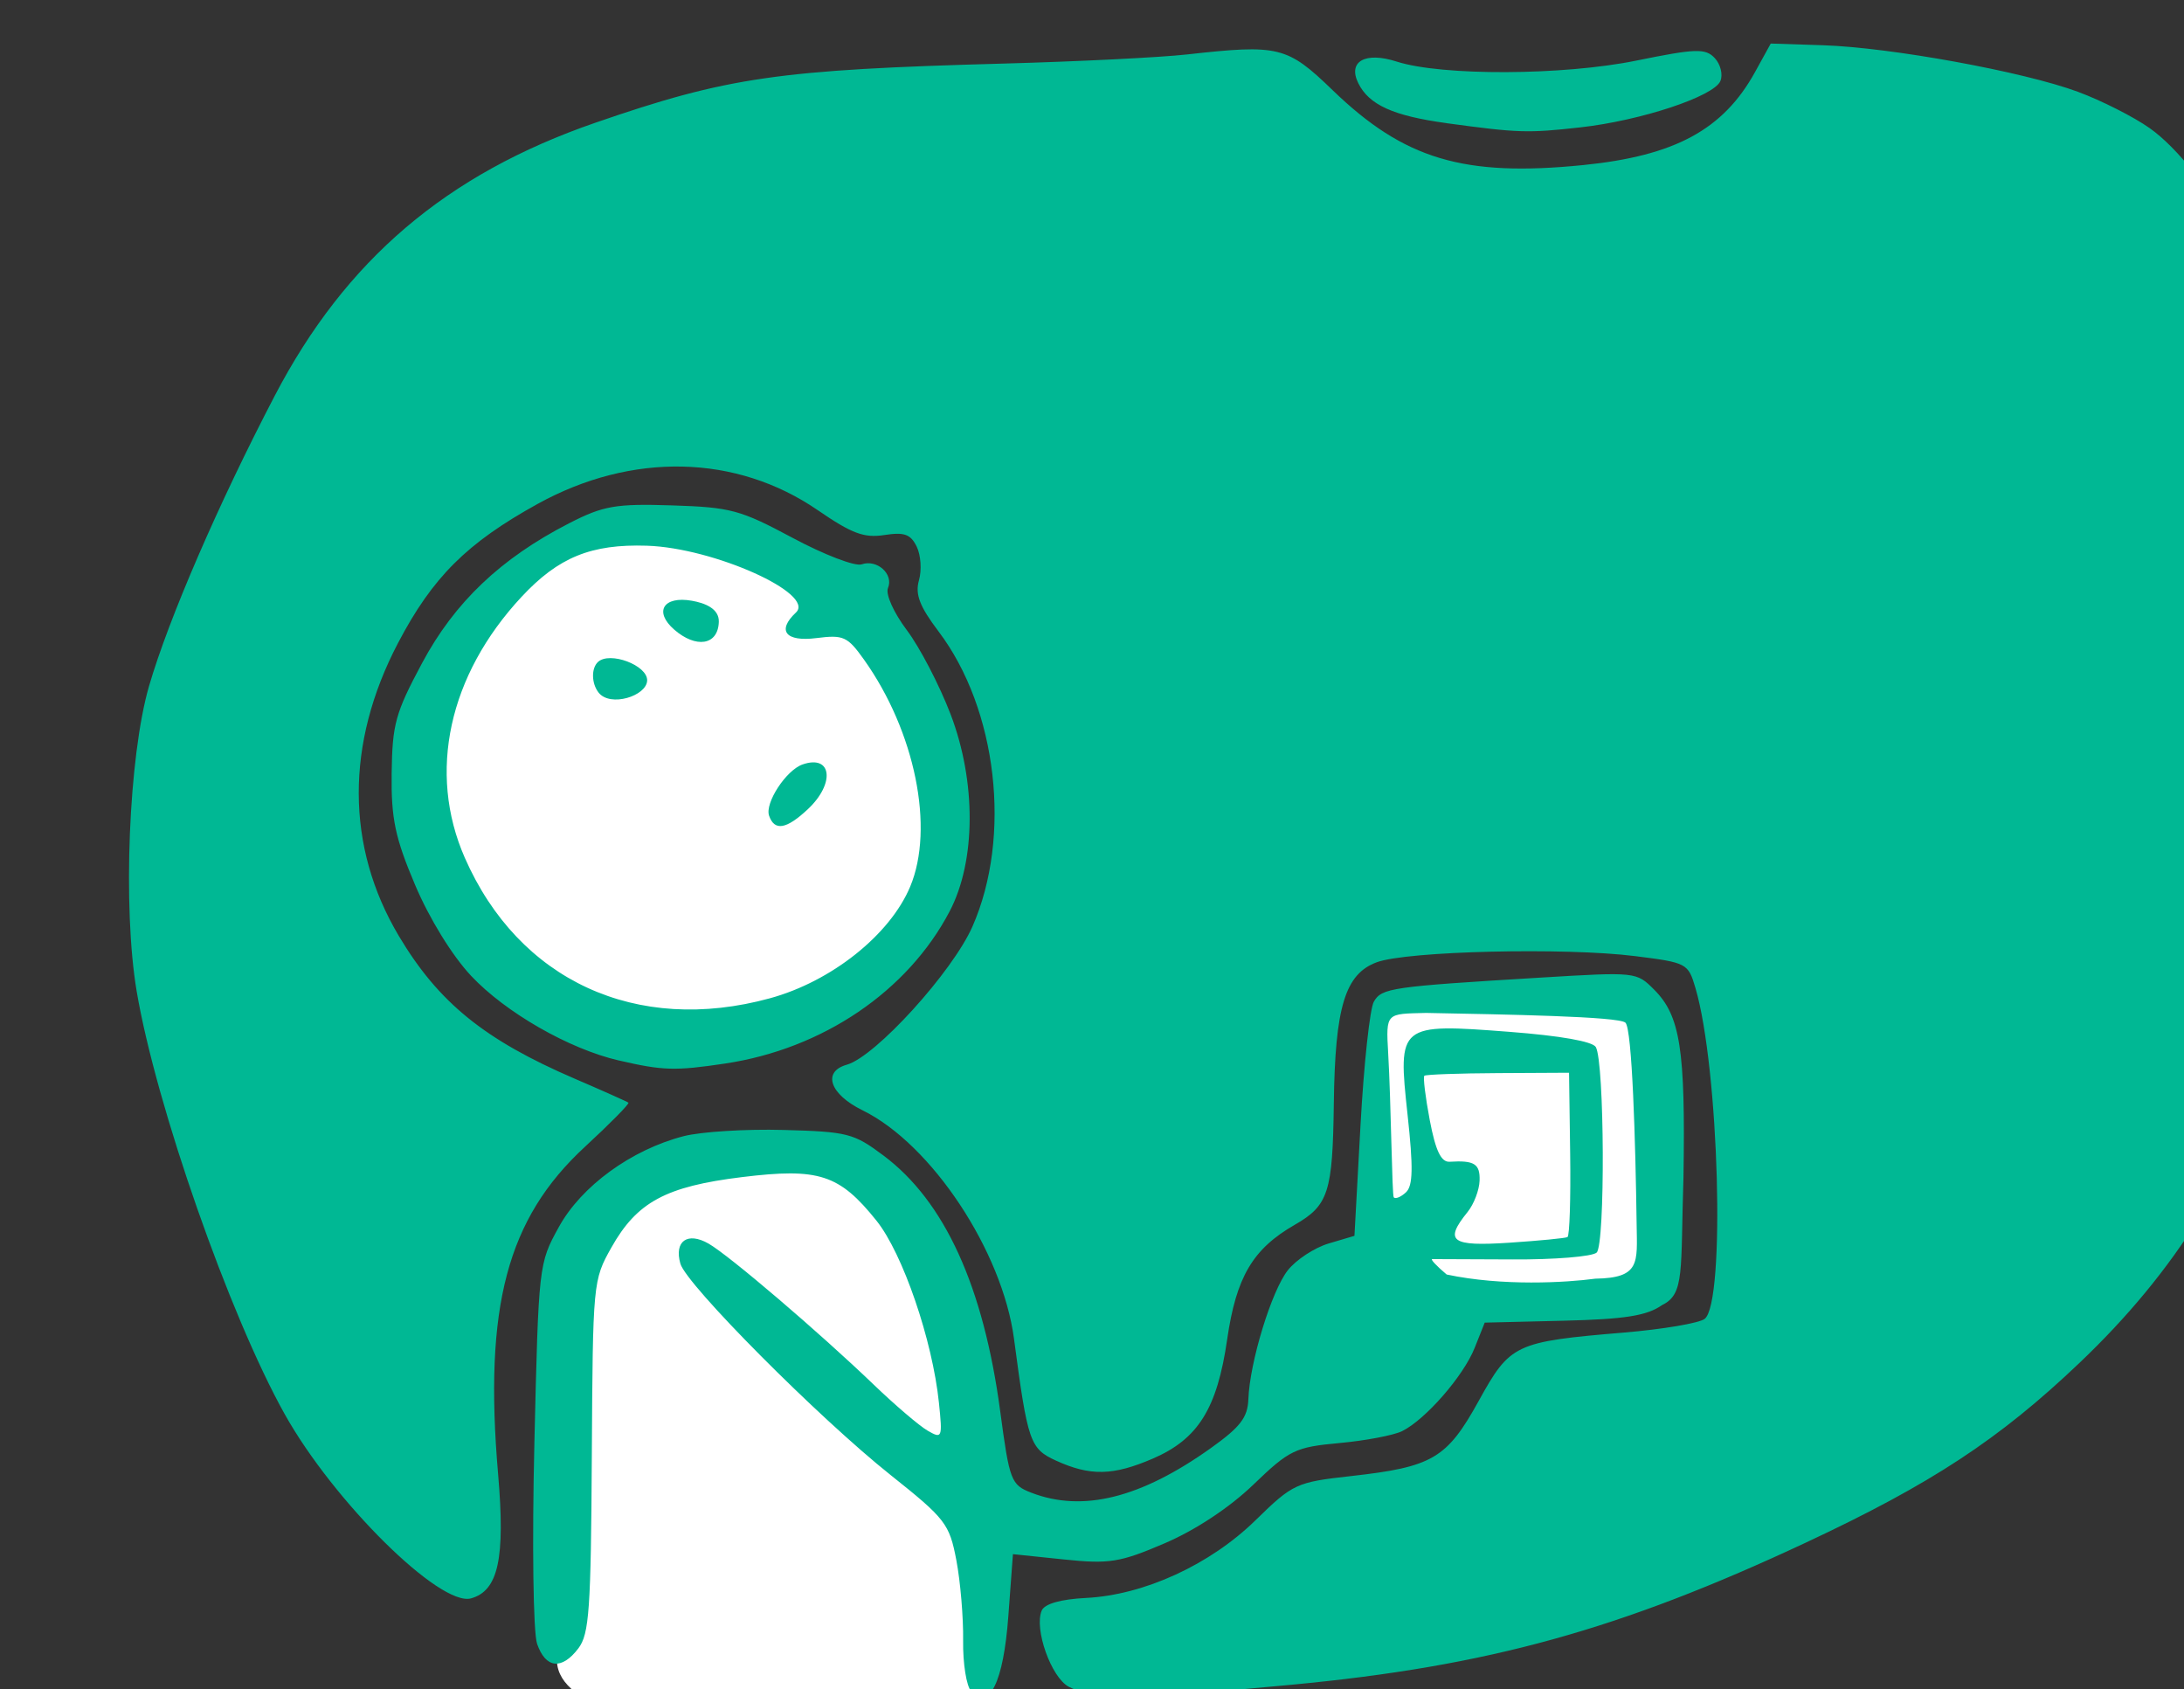 <?xml version="1.0" ?><svg height="179.535mm" viewBox="0 0 232.181 179.535" width="232.181mm" xmlns="http://www.w3.org/2000/svg">
    <rect x="0" y="0" width="232.181" height="179.535" fill="#333333" stroke="none"/>
    <path d="m 36439.199,13743.195 c -21.899,0.184 -42.874,7.811 -58.715,22.399 -36.208,33.343 -52.084,84.867 -12.388,136.722 39.696,51.856 98.518,45.685 135.447,31.395 72.656,-46.009 55.334,-108.148 15.758,-153.291 -22.261,-25.393 -51.946,-37.461 -80.102,-37.225 z m 394.301,185.211 -105.967,4.783 -4.461,121.446 114.055,-3.764 z m -347.949,64.776 c -3.724,-0.125 -7.556,0 -11.481,0.396 -31.396,3.14 -62.791,16.564 -68.324,41.354 -5.533,24.791 -10.345,129.799 -8.902,162.384 1.444,37.998 163.355,36.701 166.205,12.055 2.85,-24.646 10.502,-43.447 4.127,-71.486 -6.376,-28.039 -14.074,-86.606 -25.141,-110.098 -9.683,-20.555 -30.419,-33.735 -56.484,-34.605 z" fill="#FFFFFF" paint-order="markers stroke fill" transform="translate(88.184,-61.324) matrix(0.265,0,0,0.265,-8796.055,-2878.364) translate(-3313.529,-2437.82)"/>
    <path d="m 33249.52,11771.55 c -1.925,-2.055 -3.388,-11.222 -3.252,-20.373 0.137,-9.151 -1.085,-23.639 -2.713,-32.197 -2.781,-14.627 -4.353,-16.667 -26.35,-34.168 -28.902,-22.996 -81.986,-76.357 -84.373,-84.816 -2.547,-9.026 2.863,-12.866 11.313,-8.033 8.256,4.721 44.426,35.603 66.285,56.597 8.563,8.22 18.286,16.518 21.607,18.436 5.806,3.352 5.98,2.923 4.528,-11.16 -2.588,-25.138 -14.513,-59.913 -25.055,-73.064 -14.921,-18.614 -23.116,-21.265 -54.002,-17.476 -30.518,3.744 -42.081,9.982 -52.349,28.241 -7.373,13.105 -7.447,13.901 -7.848,83.703 -0.354,61.585 -1.034,71.3 -5.387,77.057 -6.665,8.812 -13.165,8.095 -16.577,-1.833 -1.554,-4.524 -2.035,-40.157 -1.085,-80.274 1.706,-71.909 1.737,-72.186 9.81,-86.865 9.031,-16.422 29.079,-31.016 50.064,-36.446 6.918,-1.788 24.929,-2.914 40.025,-2.499 25.808,0.697 28.211,1.323 40.16,10.259 24.545,18.351 40.137,52.513 46.831,102.605 3.726,27.884 4.343,29.499 12.509,32.646 20.574,7.931 43.842,2.154 71.92,-17.86 11.912,-8.493 14.843,-12.303 15.118,-19.655 0.55,-14.907 9.309,-43.49 15.843,-51.733 3.345,-4.225 10.724,-9.055 16.398,-10.737 l 10.316,-3.057 2.434,-44.438 c 1.339,-24.44 3.749,-46.713 5.355,-49.49 3.171,-5.495 6.882,-6.03 66.89,-9.647 38.37,-2.311 38.433,-2.305 45.614,4.894 10.425,10.445 12.534,24.012 11.701,75.236 -1.217,37.697 0.588,46.784 -8.564,51.204 -6.088,4.291 -14.841,5.684 -39.494,6.284 l -31.675,0.77 -4.04,10.14 c -4.505,11.299 -19.711,28.738 -29.115,33.388 -3.374,1.668 -14.686,3.816 -25.136,4.769 -17.682,1.616 -20.076,2.775 -34.502,16.661 -9.567,9.209 -23.188,18.22 -35.574,23.536 -17.942,7.701 -22.238,8.391 -40.486,6.491 l -20.413,-2.123 -1.845,24.907 c -1.958,26.479 -7.599,37.89 -14.886,30.12 z m 250.397,-165.528 c 18.051,-0.267 16.756,-6.437 16.548,-21.401 -0.455,-33.52 -1.793,-78.747 -4.504,-81.276 -2.691,-2.509 -47.802,-3.286 -79.991,-3.908 -15.95,0.416 -16.137,-0.294 -15.184,16.149 1.161,20.027 1.532,57.078 2.237,57.829 0.705,0.754 2.918,-0.166 4.917,-2.042 2.789,-2.61 2.936,-9.872 0.627,-31.074 -3.961,-36.424 -3.639,-36.686 40.925,-33.272 20.302,1.555 33.298,3.845 34.591,6.096 3.508,6.109 3.81,79.178 0.34,82.433 -1.719,1.613 -16.929,2.85 -33.799,2.751 -16.872,-0.101 -31.35,-0.161 -32.177,-0.134 -0.827,0.02 1.784,2.809 5.8,6.184 22.434,4.751 47.896,3.248 59.67,1.665 z m -11.198,-16.68 c 0.84,-0.448 1.325,-15.463 1.077,-33.368 l -0.451,-32.551 -28.497,0.15 c -15.675,0.08 -28.968,0.561 -29.545,1.063 -0.575,0.503 0.402,8.537 2.174,17.852 2.331,12.249 4.537,16.853 7.979,16.64 9.906,-0.616 12.219,0.84 12.003,7.554 -0.123,3.804 -2.287,9.47 -4.811,12.593 -9.522,11.778 -6.676,13.873 16.755,12.323 11.984,-0.792 22.476,-1.809 23.316,-2.256 z m -200.04,180.38 c -7.052,-3.687 -14.002,-23.181 -10.894,-30.557 1.15,-2.73 7.593,-4.57 17.818,-5.085 23.275,-1.18 49.728,-13.311 67.995,-31.183 14.93,-14.608 16.33,-15.255 38.237,-17.693 32.727,-3.642 38.495,-7.033 51.256,-30.128 12.653,-22.894 14.484,-23.757 58.242,-27.434 15.636,-1.311 30.224,-3.783 32.421,-5.489 8.396,-6.525 5.771,-100.561 -3.705,-132.726 -2.917,-9.904 -3.413,-10.165 -24.22,-12.777 -28.126,-3.533 -91.425,-2.028 -103.608,2.459 -12.724,4.688 -16.75,17.929 -17.243,56.711 -0.452,35.595 -2.139,40.827 -15.676,48.6 -16.847,9.676 -23.475,20.916 -27.105,45.96 -4.02,27.749 -11.649,39.975 -29.827,47.816 -15.942,6.874 -25.121,7.067 -38.823,0.815 -10.466,-4.773 -11.377,-7.415 -16.856,-48.797 -4.665,-35.233 -33.099,-78.148 -60.766,-91.714 -13.158,-6.45 -16.271,-15.483 -6.311,-18.296 11.524,-3.252 42.424,-37.252 50.426,-55.487 15.82,-36.05 9.938,-87.127 -13.619,-118.277 -7.625,-10.083 -9.475,-14.918 -7.864,-20.56 1.158,-4.056 0.74,-10.139 -0.93,-13.518 -2.45,-4.953 -4.953,-5.843 -12.972,-4.603 -8.128,1.253 -12.991,-0.555 -26.728,-9.989 -32.651,-22.401 -74.589,-23.337 -112.332,-2.507 -28.406,15.676 -42.197,29.419 -56.046,55.848 -21.101,40.269 -20.98,81.626 0.346,117.46 15.869,26.66 34.375,41.685 70.47,57.208 11.388,4.899 21.123,9.242 21.632,9.651 0.509,0.411 -7.339,8.376 -17.443,17.7 -31.221,28.819 -40.6,64.159 -34.838,131.245 2.909,33.841 0.1,46.789 -10.83,49.873 -12.393,3.498 -55.19,-38.808 -74.828,-73.969 -22.151,-39.659 -51.587,-123.756 -59.335,-169.508 -5.683,-33.562 -3.217,-94.363 4.968,-122.457 7.877,-27.046 27.85,-73.162 50.431,-116.435 28.401,-54.427 68.869,-88.875 128.629,-109.496 53.088,-18.319 73.311,-21.25 163.707,-23.718 29.719,-0.812 62.84,-2.459 73.599,-3.658 36.877,-4.109 40.196,-3.299 58.42,14.307 28.722,27.748 52.556,34.876 100.52,30.061 36.819,-3.696 56.212,-14.192 68.972,-37.326 l 6.296,-11.417 20.82,0.672 c 27.287,0.88 80.623,10.607 102.382,18.673 9.5,3.518 22.486,10.098 28.862,14.621 22.367,15.859 52.241,67.406 59.072,101.924 1.467,7.41 4.117,38.298 5.89,68.639 9.478,162.246 -16.111,251.349 -93.251,324.725 -32.132,30.564 -59.305,48.411 -109.506,71.919 -74.739,34.998 -127.564,49.618 -206.216,57.071 -63.404,6.008 -79.468,6.161 -89.639,0.846 z m -180.608,-251.23 c -19.9,-4.608 -45.414,-19.242 -59.223,-33.97 -7.576,-8.081 -16.729,-22.946 -22.456,-36.471 -8.004,-18.901 -9.618,-26.599 -9.38,-44.741 0.257,-19.708 1.488,-24.16 12.209,-44.2 13.059,-24.405 31.58,-42.012 58.986,-56.069 13.721,-7.037 18.681,-7.901 41.221,-7.174 23.669,0.764 27.366,1.758 48.496,13.063 12.579,6.731 25.011,11.495 27.628,10.588 6.192,-2.15 12.932,3.909 10.571,9.509 -1.035,2.463 2.279,9.85 7.587,16.913 5.187,6.897 13.066,22.045 17.513,33.664 10.357,27.06 10.21,58.936 -0.365,79.096 -16.83,32.091 -50.931,55.191 -90.114,61.049 -20.041,2.997 -24.908,2.854 -42.672,-1.264 z m 60.709,-24.934 c 24.694,-6.763 48.127,-25.413 56.238,-44.754 9.868,-23.534 1.96,-62.329 -18.538,-91.1 -6.609,-9.272 -8.206,-9.99 -19.097,-8.608 -12.324,1.567 -15.949,-2.977 -8.189,-10.254 8.045,-7.541 -32.982,-25.938 -59.769,-26.802 -22.392,-0.722 -35.52,4.631 -50.305,20.512 -29.257,31.425 -37.76,70.448 -22.787,104.601 21.626,49.328 68.852,71.084 122.447,56.405 z m -0.355,-73.221 c -1.772,-5.103 6.832,-18.27 13.434,-20.561 11.777,-4.089 13.15,7.604 2.106,17.959 -8.608,8.069 -13.364,8.866 -15.54,2.602 z m -68.417,-49.411 c -2.874,-3.701 -2.933,-9.721 -0.242,-12.243 4.699,-4.403 19.94,1.322 19.744,7.419 -0.201,6.218 -14.833,10.835 -19.502,4.824 z m 30.362,-25.229 c -8.258,-7.202 -4.365,-13.58 7.071,-11.584 5.198,0.908 10.993,3.138 10.821,8.471 -0.308,9.532 -9.261,10.643 -17.892,3.113 z m 309.775,-203.152 c -21.337,-2.923 -31.048,-7.321 -35.343,-16.007 -4.319,-8.735 2.768,-12.742 15.358,-8.687 18.067,5.817 66.73,5.624 96.192,-0.383 23.872,-4.865 27.716,-4.988 31.439,-1.017 2.333,2.488 3.355,6.633 2.271,9.206 -2.605,6.185 -31.874,15.877 -56.142,18.588 -21.161,2.365 -24.946,2.246 -53.776,-1.684 z" fill="#00B894" transform="translate(88.184,-61.324) matrix(0.265,0,0,0.265,-8796.055,-2878.364)"/>
</svg>